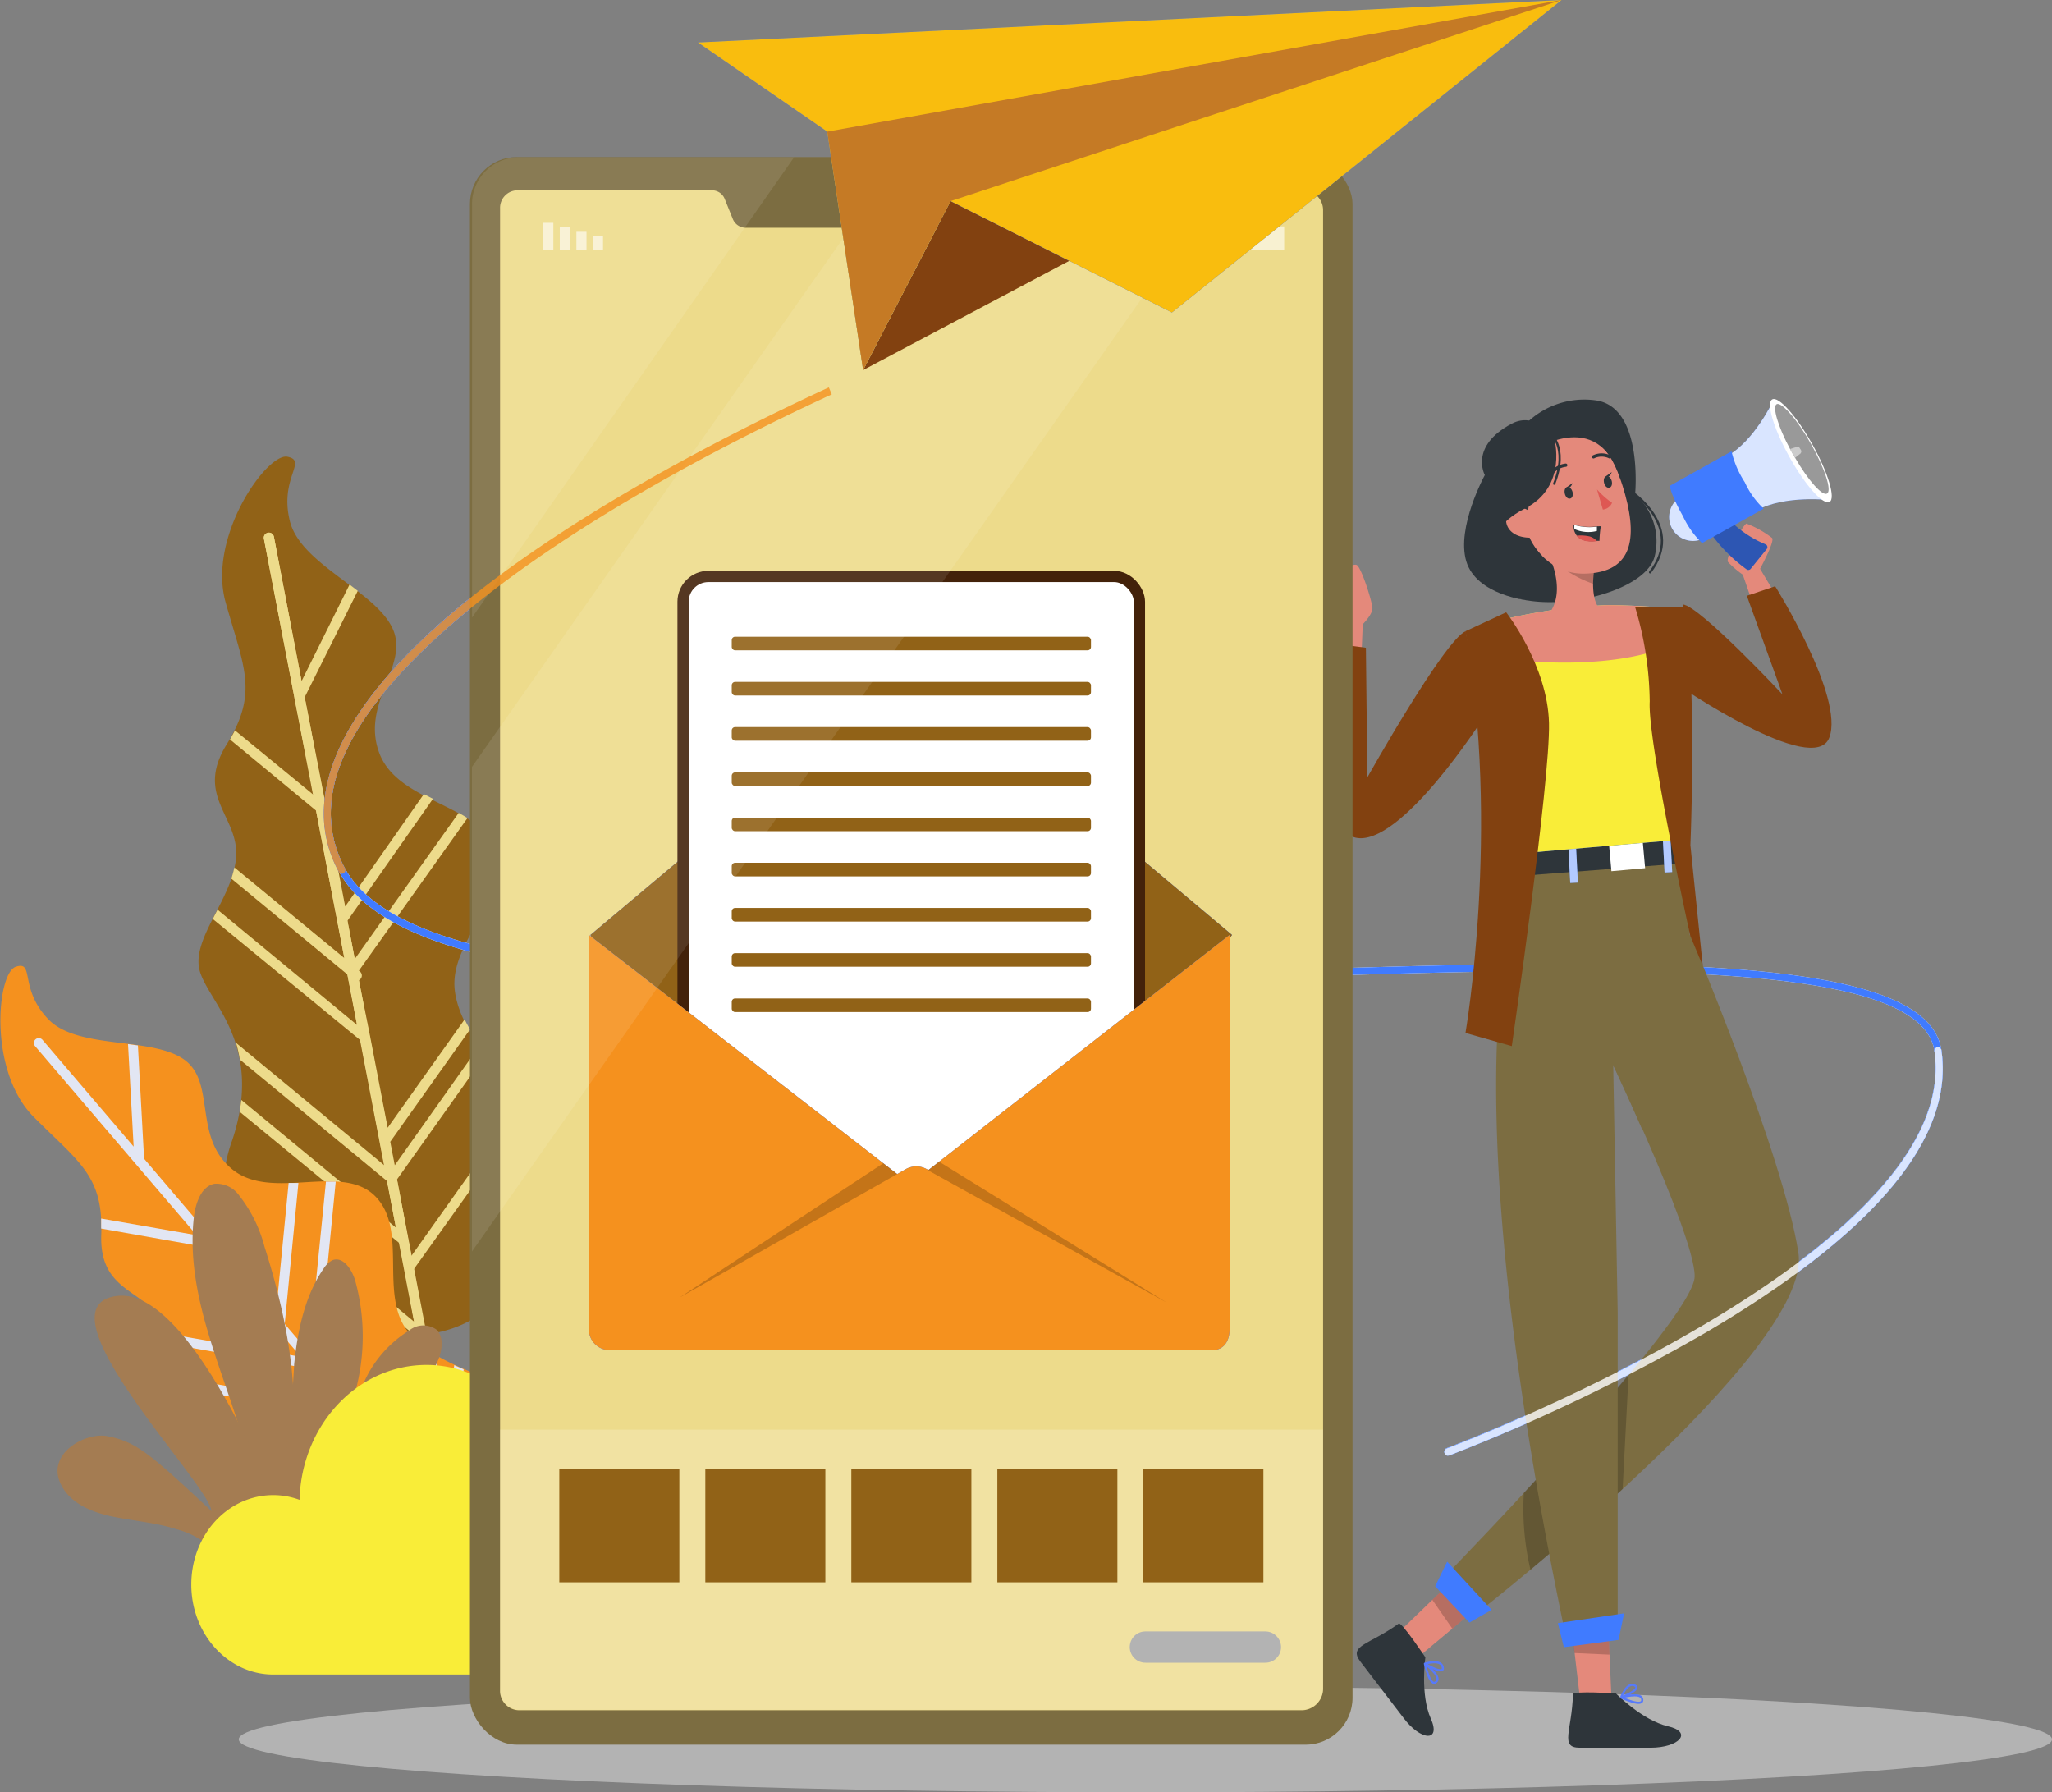 <svg id="BACKGROUND" xmlns="http://www.w3.org/2000/svg" viewBox="0 0 182.56 159.44"><rect x="0" y="0" width="182.56" height="159.44" fill="#808080" stroke="none"/><defs><style>.cls-1,.cls-25{fill:#916217;}.cls-1,.cls-2,.cls-3,.cls-4{fill-rule:evenodd;}.cls-2,.cls-23{fill:#eddb8b;}.cls-27,.cls-3{fill:#f5911e;}.cls-4{fill:#e2e6f3;}.cls-5{fill:#a47c52;}.cls-6{fill:#f9ed38;}.cls-7{fill:#b3b3b3;}.cls-16,.cls-19,.cls-24,.cls-26,.cls-28,.cls-8{fill:#fff;}.cls-9{fill:#407bff;}.cls-10{fill:#e4897b;}.cls-11{fill:#824110;}.cls-12{fill:#2e353a;}.cls-13,.cls-18,.cls-22{fill:none;stroke-linecap:round;stroke-linejoin:round;}.cls-13{stroke:#577afa;stroke-width:0.19px;}.cls-14,.cls-24{opacity:0.2;}.cls-14,.cls-16,.cls-19,.cls-20,.cls-21,.cls-24,.cls-28,.cls-29{isolation:isolate;}.cls-15{fill:#7c6d41;}.cls-16{opacity:0.6;}.cls-17{fill:#de5753;}.cls-18,.cls-22{stroke:#2e353a;}.cls-18{stroke-width:0.29px;}.cls-19,.cls-29{opacity:0.8;}.cls-20{opacity:0.3;}.cls-21{opacity:0.4;}.cls-22{stroke-width:0.2px;}.cls-26{stroke:#43220a;stroke-miterlimit:10;}.cls-28{opacity:0.1;}.cls-30{fill:#f9bd0e;}.cls-31{fill:#c57a25;}</style></defs><path class="cls-1" d="M24.06,114.66a11.93,11.93,0,0,1-3.4-13.22c2.82-8.45-2-12.15-2.87-15S20.68,80,21,76.32s-3.71-5.44-.84-10.09,1.54-6.84-.09-12.66,3.69-13.32,5.51-12.94-.75,1.88.21,5.73,7.54,6.16,9.12,9.51S32.05,62.5,33.75,67s9.12,4.5,10.32,8.75-4.18,8.09-3.6,12.42,5,7.52,6.49,11.17,4.16,10.64-3.47,17S24.06,114.66,24.06,114.66Z"/><path class="cls-2" d="M23.48,47.92a.45.45,0,0,1,.89-.17l15.08,78.73-1-.48Z"/><path class="cls-2" d="M20,104.83a10.3,10.3,0,0,1,.12-1.07l16.73,13.82L36,113a.13.13,0,0,1,0-.06l-.45-2.34L21.32,98.9q.09-.54.15-1.05L35.22,109.2l-.79-4.14L21.34,94.26A12,12,0,0,0,21,92.77l13.2,10.9-.4-2.06a.13.13,0,0,0,0-.06l-1.72-9L18.93,81.75l.42-.83L31.76,91.17l-.86-4.49L20.58,78.16a9.1,9.1,0,0,0,.27-1l9.79,8.07L30,81.91s0,0,0,0l-1.88-9.8-7.66-6.33c.16-.28.31-.55.44-.81l7,5.74L26.2,62.1a.09.09,0,0,1,0-.05L23.48,47.92a.45.45,0,0,1,.89-.17l2.46,12.84L31.1,52l.73.56-4.72,9.46L29,71.71a0,0,0,0,0,0,0l1.71,8.93,7-10,.81.42L30.91,81.91l.65,3.4,9.25-13c.27.15.53.3.78.46L31.93,86.35l.1.08a.46.46,0,0,1,.06.64.48.48,0,0,1-.16.13l1,5v0l1.56,8.12,6.85-9.64a8.54,8.54,0,0,0,.48.89l-7.1,10,.4,2.09L42.68,93c.18.26.37.52.56.77l-7.92,11.15,1,5.33s0,0,0,0l.28,1.47,9.73-13.69a8.63,8.63,0,0,1,.46.91l-10,14,1.07,5.63a.06.06,0,0,1,0,0v0l-1.12.09Z"/><path class="cls-3" d="M21.53,130.91c-1.91-1.5-3.87-2.19-4.91-3.15-2.07-1.93-.65-6.72-2.14-9.94s-5.66-2.76-5.47-8S7.06,103.43,3,99.36-.28,86.56,1.41,86s.26,1.92,2.88,4.66,9.17,1.54,12.07,3.58.77,6.86,4.28,9.76,9.71-.58,12.71,2.38.36,8.7,2.89,12,7.73,3.87,10.67,6.21A16.44,16.44,0,0,1,52.29,131Z"/><path class="cls-4" d="M35.49,131l-4.16-4.87-16-2.79c0-.29,0-.59,0-.89l15.15,2.64-2.83-3.31L15,119.54c-.06-.31-.14-.62-.23-.92l12,2.08-2.14-2.49,0,0-6.19-7.25L9,109.29c0-.31,0-.61,0-.89l8.49,1.48-5.41-6.33,0,0L3.12,93.06a.43.43,0,1,1,.66-.56l8.11,9.5-.5-9.12.88.12.55,10.08,6.09,7.14,0,0,5.64,6.6,1.13-11.59.87,0-1.22,12.55,2.15,2.51L29,105.11c.3,0,.59,0,.87,0L28.31,121l.11,0a.43.43,0,0,1,.36.5.37.37,0,0,1-.08.18l3.17,3.71,0,0L36.63,131Zm1.58,0h.87l1-10.27c-.28-.16-.55-.33-.82-.51L37.07,131Zm2.34,0,1-9.56.84.37L40.28,131Zm5.7,0,.71-7.11a7.67,7.67,0,0,1,.82.53L46,131Z"/><path class="cls-5" d="M25.27,132.56c1.88-7.06.48-14.68-1.73-21.63a12.45,12.45,0,0,0-2.29-4.62,2.46,2.46,0,0,0-2.2-1c-1.19.26-1.69,1.81-1.82,3.13-.85,8.33,4.17,16,5.44,24.22"/><path class="cls-5" d="M30.61,129a23.34,23.34,0,0,1,1.79-6.07,10.35,10.35,0,0,1,4-4.57,2,2,0,0,1,2.43-.08c.72.69.49,2,.07,2.9-2.31,5.11-8.2,7.4-10.44,12.55m-.55-.55a46.66,46.66,0,0,0,3.68-9.3,18.65,18.65,0,0,0,0-10c-.31-1-1.08-2.12-2-1.78a2,2,0,0,0-.79.74c-1.68,2.42-2.32,5.51-2.63,8.53a87.77,87.77,0,0,1-.92,9.05,2.58,2.58,0,0,1-.49,1.23.81.81,0,0,1-1.11.2,1.29,1.29,0,0,1-.35-.65c-.38-1.33-6.37-14.93-11.8-15.88a3.72,3.72,0,0,0-1.33,0c-6.81,1.23,8.53,16.79,8.64,19.1-5.55-5.2-6.72-6.16-9.25-6.66-1.95-.38-5.34,1.51-4.22,4.11.77,1.8,2.7,2.6,4.48,3,2,.43,4,.56,5.86,1.16a7.71,7.71,0,0,1,4.76,3.63"/><path class="cls-6" d="M24.31,133a6.78,6.78,0,0,1,2.34.42c.17-6.65,5.16-12,11.3-12s11.3,5.54,11.3,12.37q0,.47,0,.93a6.16,6.16,0,0,1,5.39-3.37c3.46,0,6.26,3.07,6.26,6.85a7.24,7.24,0,0,1-.17,1.56,4.13,4.13,0,0,1,2.18-.62,4.93,4.93,0,0,1,0,9.82H24.31c-4,0-7.29-3.57-7.29-8S20.28,133,24.31,133Z"/><ellipse id="_Path_" data-name="&lt;Path&gt;" class="cls-7" cx="101.9" cy="154.73" rx="80.66" ry="4.71"/><g id="Group"><path class="cls-8" d="M74,35.08c-23.1,10.68-38.86,22.27-43.24,31.8C29,70.63,29,74.12,30.68,77.23c6.29,11.6,45.16,10.32,79.46,9.19,32.87-1.09,61.26-2,62.58,7,1.14,7.8-5.9,16.25-20.94,25.1a165.67,165.67,0,0,1-22.86,10.95l-.11,0a.31.31,0,0,1-.29-.22.34.34,0,0,1,.19-.43c.46-.17,46-17.35,43.39-35.32-1.23-8.46-30.72-7.48-61.94-6.45-36.16,1.19-73.55,2.43-80-9.52-1.79-3.32-1.78-7,.05-11,6.08-13.23,29.89-25.79,43.55-32.1"/><path class="cls-9" d="M74,35.08c-23.1,10.68-38.86,22.27-43.24,31.8C29,70.63,29,74.12,30.68,77.23c6.29,11.6,45.16,10.32,79.46,9.19,32.87-1.09,61.26-2,62.58,7,1.14,7.8-5.9,16.25-20.94,25.1a165.67,165.67,0,0,1-22.86,10.95l-.11,0a.31.31,0,0,1-.29-.22.34.34,0,0,1,.19-.43c.46-.17,46-17.35,43.39-35.32-1.23-8.46-30.72-7.48-61.94-6.45-36.16,1.19-73.55,2.43-80-9.52-1.79-3.32-1.78-7,.05-11,6.08-13.23,29.89-25.79,43.55-32.1"/><path class="cls-9" d="M74,35.08c-23.1,10.68-38.86,22.27-43.24,31.8C29,70.63,29,74.12,30.68,77.23a.33.33,0,0,1-.27.5.31.31,0,0,1-.27-.17c-1.79-3.32-1.78-7,.05-11,6.08-13.23,29.89-25.79,43.55-32.1"/><path class="cls-9" d="M128.81,129.5a.31.31,0,0,1-.29-.22.34.34,0,0,1,.19-.43c.46-.17,46-17.35,43.39-35.32a.34.34,0,0,1,.26-.38.33.33,0,0,1,.36.28c1.14,7.8-5.9,16.25-20.94,25.1a165.67,165.67,0,0,1-22.86,10.95Z"/></g><path class="cls-10" d="M121.11,58.74l.13-3.21s.86-.86.86-1.41-1-3.72-1.42-3.87-2.76,1-2.8,1.66a11.59,11.59,0,0,0,1.42,3.52L119,58.84Z"/><path class="cls-10" d="M156.15,54.3l-1.1-3.18A9.19,9.19,0,0,1,153.74,50c-.3-.4,1.39-3.42,1.64-3.42a8.75,8.75,0,0,1,2.28,1.28c.25.3-1.07,2.74-1.07,2.74l1.64,2.75Z"/><path class="cls-11" d="M149.72,53.77c1.52.15,8.86,8,8.86,8L155.41,53l2.52-.85s6.18,9.85,4.82,13.46-13.47-4.67-13.47-4.67Z"/><polygon class="cls-10" points="126.25 147.35 124.54 145.11 127.43 142.32 130.07 139.78 132.54 142.1 129.21 144.88 126.25 147.35"/><path class="cls-12" d="M124.44,144.43c.25-.18,2.37,3,2.37,3s-.47,3.31.48,5.44-.9,2-2.44-.07l-3.83-5C119.93,146.36,121.84,146.32,124.44,144.43Z"/><path class="cls-13" d="M126.77,148s1.42-.46,1.59.31-1.59-.31-1.59-.31,1.44,1.07,1.06,1.55C127.25,150.31,126.77,148,126.77,148Z"/><polygon class="cls-14" points="129.21 144.88 127.43 142.32 130.07 139.78 132.54 142.1 129.21 144.88"/><polygon class="cls-10" points="143.36 150.89 140.54 150.89 140.08 146.97 139.66 143.38 143 142.83 143.19 147.1 143.36 150.89"/><path class="cls-12" d="M139.94,150.71c0-.31,3.82-.07,3.82-.07s2.34,2.39,4.62,2.92,1,1.91-1.54,1.91h-6.3C138.73,155.47,139.86,153.93,139.94,150.71Z"/><path class="cls-13" d="M144.23,151s.49-1.4,1.2-1.07-1.2,1.07-1.2,1.07,1.71-.49,1.86.11C146.32,152,144.23,151,144.23,151Z"/><polygon class="cls-14" points="143.19 147.19 140.08 147.05 139.66 143.41 143 142.85 143.19 147.19"/><path class="cls-15" d="M150.38,83.19s8.32,19.65,9.62,28.28-28.23,31.75-28.23,31.75l-3-3.22s22-22.59,22-26.47-8.58-21.64-8.58-21.64S141.33,84.74,150.38,83.19Z"/><path class="cls-14" d="M144.89,122.28l-.53,10.18c-3,2.78-5.94,5.29-8.2,7.18a23.69,23.69,0,0,1-.59-6.84C138.55,129.57,142,125.72,144.89,122.28Z"/><path class="cls-15" d="M146.09,100.45c-2-4.59-3.94-8.56-3.94-8.56a7.26,7.26,0,0,1,.24-2.42,3,3,0,0,1,1-.4S145.8,92.93,146.09,100.45Z"/><path class="cls-12" d="M135.4,38.07a7.36,7.36,0,0,1,6.67-2.44c4.15.7,3.4,8.36,3.4,8.36a5.51,5.51,0,0,1,1.75,5.46c-.8,3.46-10.22,5.47-13.83,3.06s-.81-10,.92-11.13S135.4,38.07,135.4,38.07Z"/><path class="cls-15" d="M143.42,89.07l.5,27.67v28.33H139.2C128,91.4,135.67,78,135.67,78h0l0-.06c1.81-4,13.67-1,13.67-1a82.21,82.21,0,0,1,1.37,10.09Z"/><polygon class="cls-12" points="135.6 75.88 135.6 77.89 149.33 76.83 149.33 74.46 135.6 75.88"/><rect class="cls-9" x="139.61" y="75.05" width="0.68" height="3.47" transform="translate(-3.73 7.24) rotate(-2.92)"/><rect class="cls-8" x="143.25" y="75.08" width="3.01" height="2.29" transform="translate(-6.22 13.22) rotate(-5.12)"/><rect class="cls-9" x="148" y="74.12" width="0.68" height="3.47" transform="translate(-3.67 7.66) rotate(-2.92)"/><rect class="cls-16" x="139.61" y="75.05" width="0.68" height="3.47" transform="translate(-3.73 7.24) rotate(-2.92)"/><rect class="cls-16" x="148" y="74.12" width="0.68" height="3.47" transform="translate(-3.67 7.66) rotate(-2.92)"/><path class="cls-9" d="M149.39,74.7l-13.74,1.18c-.32-5.1-.65-8.39-3.67-17.49-.26-.8-.55-1.64-.86-2.53a40.1,40.1,0,0,1,5.7-1.38,44.06,44.06,0,0,1,6.17-.65c2.67,0,5.74.28,5.74.28s.43.11.71,2.94A121.43,121.43,0,0,1,149.39,74.7Z"/><path class="cls-6" d="M149.39,74.7l-13.74,1.18c-.32-5.1-.65-8.39-3.67-17.49-.26-.8-.55-1.64-.86-2.53a40.1,40.1,0,0,1,5.7-1.38,44.06,44.06,0,0,1,6.17-.65c2.67,0,5.74.28,5.74.28s.43.11.71,2.94A121.43,121.43,0,0,1,149.39,74.7Z"/><path class="cls-10" d="M141.85,56.87c-3.38-.44-4.4-1.88-4.4-1.88,2.15-2,.37-5.54.37-5.54l4.07.76a12.06,12.06,0,0,0-.16,1.72c0,2.47,1.09,2.49,1.09,2.49C143.53,55.76,141.85,56.87,141.85,56.87Z"/><path class="cls-14" d="M141.89,50.21a12.06,12.06,0,0,0-.16,1.72,9.93,9.93,0,0,1-3.91-2.48Z"/><path class="cls-10" d="M138.26,38.94c3.45-.82,5,.76,6.09,4.26,1.37,4.37,1.13,7.76-3.41,7.83C134.78,51.13,132.53,40.3,138.26,38.94Z"/><path class="cls-17" d="M142.08,43.54a7.73,7.73,0,0,0,1.34,1.19,1,1,0,0,1-.82.6Z"/><path class="cls-12" d="M139.9,43.75c.07.29,0,.55-.21.6s-.4-.14-.47-.42,0-.55.2-.6S139.82,43.47,139.9,43.75Z"/><path class="cls-12" d="M139.35,43.37l.55-.4S139.73,43.56,139.35,43.37Z"/><path class="cls-12" d="M143.39,42.78c.07.28,0,.55-.21.6s-.4-.14-.47-.42,0-.55.2-.6S143.31,42.5,143.39,42.78Z"/><path class="cls-12" d="M142.84,42.39l.55-.4S143.22,42.59,142.84,42.39Z"/><path class="cls-18" d="M139.3,41.38a1.85,1.85,0,0,0-1.38.88"/><path class="cls-18" d="M141.77,40.64a1.65,1.65,0,0,1,1.44,0"/><path class="cls-12" d="M142.42,46.81a9.21,9.21,0,0,0-.12,1.3l-.22,0c-1,.13-1.56-.14-1.82-.49a1.42,1.42,0,0,1-.25-.59,1.47,1.47,0,0,1,0-.36,4.76,4.76,0,0,0,2.07.15Z"/><path class="cls-8" d="M142.07,46.85l0,.38a3,3,0,0,1-2-.17,1.47,1.47,0,0,1,0-.36A4.76,4.76,0,0,0,142.07,46.85Z"/><path class="cls-17" d="M142.08,48.14c-1,.13-1.56-.14-1.82-.49a3.62,3.62,0,0,1,1.17.07A1.36,1.36,0,0,1,142.08,48.14Z"/><path class="cls-12" d="M135.86,45.65s.95-3.22.18-5.35c0,0,6.18-4.42,8.16,2.44,0,0-.79-6.32-6.76-5.05s-3.88,9.94-.2,11.8C137.24,49.49,135.29,47.66,135.86,45.65Z"/><path class="cls-10" d="M136.6,46.24a1.56,1.56,0,0,0-2-1c-1,.37-1,2.69,1.76,2.59C136.8,47.81,136.92,47.39,136.6,46.24Z"/><path class="cls-10" d="M149.44,57.05c-5.16,2.55-13.06,2-17.46,1.34-.26-.8-.55-1.64-.86-2.53a40.1,40.1,0,0,1,5.7-1.38,44.06,44.06,0,0,1,6.17-.65c2.67,0,5.74.28,5.74.28S149.16,54.22,149.44,57.05Z"/><path class="cls-11" d="M134,54.47s3.69,4.72,3.81,9.85-3.31,28.74-3.31,28.74l-4.12-1.17s3.12-18.18,0-35.74Z"/><path class="cls-11" d="M145.47,54a30,30,0,0,1,1.3,8.41c-.2,3.52,3.61,20.85,3.61,20.85l1.11,2.66-1.1-10.74s.66-15.77-.67-21.18Z"/><path class="cls-12" d="M138.26,38.94s1.28,4.34-2.62,6.31c-4.7,2.38-4.25,7.52.34,8.17,0,0-4.63-.46-5.53-3.49s1.65-7.67,1.65-7.67-1.41-2.56,2.39-4.57C136.64,36.55,138.26,38.94,138.26,38.94Z"/><polygon class="cls-9" points="138.6 144.39 144.49 143.52 144 145.88 139.13 146.53 138.6 144.39"/><polygon class="cls-9" points="128.75 138.92 132.7 143.21 130.73 144.34 127.68 141.11 128.75 138.92"/><path class="cls-9" d="M152.16,44.54a2.12,2.12,0,1,0-.51,3.31A2.41,2.41,0,0,0,152.16,44.54Z"/><path class="cls-9" d="M160.24,40.08l-2.45-4.5s-1.7,3.67-4.16,5l1.25,2.23.19.35,1.25,2.23c2.46-1.37,6.47-.91,6.47-.91Z"/><path class="cls-19" d="M152.16,44.54a2.12,2.12,0,1,0-.51,3.31A2.41,2.41,0,0,0,152.16,44.54Z"/><path class="cls-19" d="M160.24,40.08l-2.45-4.5s-1.7,3.67-4.16,5l1.25,2.23.19.35,1.25,2.23c2.46-1.37,6.47-.91,6.47-.91Z"/><path class="cls-9" d="M152,47.17a14.18,14.18,0,0,0,3.42,3.5.27.27,0,0,0,.34-.08l1.41-1.74a.27.27,0,0,0-.1-.43,9.73,9.73,0,0,1-3.25-2.2C152.6,44.78,152,47.17,152,47.17Z"/><path class="cls-20" d="M152,47.17a14.18,14.18,0,0,0,3.42,3.5.27.27,0,0,0,.34-.08l1.41-1.74a.27.27,0,0,0-.1-.43,9.73,9.73,0,0,1-3.25-2.2C152.6,44.78,152,47.17,152,47.17Z"/><path class="cls-8" d="M162.77,44.65c-.57.31-2.16-1.47-3.57-4s-2.09-4.81-1.53-5.12,2.16,1.47,3.57,4S163.33,44.34,162.77,44.65Z"/><path class="cls-21" d="M162.54,43.91c-.42.23-1.67-1.17-2.84-3.19l-.21-.35-.23-.42c-1.08-2-1.61-3.8-1.19-4s1.81,1.33,3.05,3.54S163,43.66,162.54,43.91Z"/><path class="cls-9" d="M151.43,48.31a7.9,7.9,0,0,1-1.7-2.39c-1.19-2.12-1.16-2.71-1.16-2.71l5.48-3.06a8.57,8.57,0,0,0,1.18,2.75,7.45,7.45,0,0,0,1.68,2.35Z"/><path class="cls-8" d="M159.7,40.72l-.21-.35-.23-.42.57-.18a.25.25,0,0,1,.31.14l.05.08a.27.27,0,0,1,0,.34Z"/><path class="cls-14" d="M159.7,40.72l-.21-.35-.23-.42.57-.18a.25.25,0,0,1,.31.14l.05.08a.27.27,0,0,1,0,.34Z"/><path class="cls-11" d="M130.39,56.15c-1.91.83-8.74,13-8.74,13l-.13-11.53-3.09-.4s-1.87,16.35,2.15,17.29S132,63.82,132,63.82Z"/><path class="cls-22" d="M137.82,38.42s1.77,1.27.45,4.61"/><path class="cls-22" d="M145.09,43.7s4.86,3.15,1.71,7.21"/><rect class="cls-15" x="41.81" y="13.97" width="78.52" height="141.23" rx="4.17"/><path class="cls-23" d="M117.71,18.7V150.22a1.92,1.92,0,0,1-1.95,1.92H46.23a1.72,1.72,0,0,1-1.74-1.77V18.55A1.56,1.56,0,0,1,46,16.93H63.36a1.21,1.21,0,0,1,1.12.78l.72,1.78a1.24,1.24,0,0,0,1.12.77H95.91A1.19,1.19,0,0,0,97,19.5l.72-1.78a1.24,1.24,0,0,1,1.12-.79H116A1.76,1.76,0,0,1,117.71,18.7Z"/><rect class="cls-16" x="52.75" y="21.02" width="0.9" height="1.21" transform="translate(106.4 43.25) rotate(180)"/><rect class="cls-16" x="51.27" y="20.62" width="0.9" height="1.61" transform="translate(103.45 42.85) rotate(180)"/><rect class="cls-16" x="49.8" y="20.22" width="0.9" height="2.01" transform="translate(100.5 42.45) rotate(180)"/><rect class="cls-16" x="48.33" y="19.82" width="0.9" height="2.41" transform="translate(97.56 42.05) rotate(180)"/><rect class="cls-16" x="109.08" y="20.58" width="0.54" height="1.21"/><rect class="cls-16" x="109.98" y="20.14" width="4.27" height="2.09" transform="translate(224.23 42.37) rotate(180)"/><circle class="cls-16" cx="79.44" cy="17.1" r="1"/><path class="cls-16" d="M82.48,17.1a.65.65,0,1,1-.64-.64A.65.65,0,0,1,82.48,17.1Z"/><path class="cls-24" d="M117.71,127.18v23a1.92,1.92,0,0,1-1.95,1.92H46.23a1.72,1.72,0,0,1-1.74-1.77V127.18Z"/><polygon class="cls-9" points="52.53 83.17 81.07 59.18 109.61 83.17 87.24 113.18 67.14 112.78 52.53 83.17"/><polygon class="cls-25" points="52.53 83.17 81.07 59.18 109.61 83.17 87.24 113.18 67.14 112.78 52.53 83.17"/><rect class="cls-26" x="60.77" y="51.28" width="40.6" height="59.36" rx="2.25"/><rect class="cls-25" x="65.1" y="56.64" width="31.96" height="1.21" rx="0.3"/><rect class="cls-25" x="65.1" y="60.66" width="31.96" height="1.21" rx="0.3"/><rect class="cls-25" x="65.1" y="64.68" width="31.96" height="1.21" rx="0.3"/><rect class="cls-25" x="65.1" y="68.71" width="31.96" height="1.21" rx="0.3"/><rect class="cls-25" x="65.1" y="72.73" width="31.96" height="1.21" rx="0.3"/><rect class="cls-25" x="65.1" y="76.75" width="31.96" height="1.21" rx="0.3"/><rect class="cls-25" x="65.1" y="80.77" width="31.96" height="1.21" rx="0.3"/><rect class="cls-25" x="65.1" y="84.79" width="31.96" height="1.21" rx="0.3"/><rect class="cls-25" x="65.1" y="88.82" width="31.96" height="1.21" rx="0.3"/><path class="cls-9" d="M82.6,104.08l-.16-.08a1.9,1.9,0,0,0-1.85,0l-.77.44L52.39,83.17v35.1a1.84,1.84,0,0,0,1.88,1.83h53.6c1,0,1.52-.79,1.52-1.83V83.17Z"/><path class="cls-27" d="M82.6,104.08l-.16-.08a1.9,1.9,0,0,0-1.85,0l-.77.44L52.39,83.17v35.1a1.84,1.84,0,0,0,1.88,1.83h53.6c1,0,1.52-.79,1.52-1.83V83.17Z"/><polygon class="cls-14" points="78.58 103.48 79.82 104.44 60.44 115.44 78.58 103.48"/><polygon class="cls-14" points="103.77 115.86 82.57 104.11 83.55 103.34 103.77 115.86"/><rect class="cls-25" x="49.76" y="130.64" width="10.68" height="10.12"/><rect class="cls-25" x="62.75" y="130.64" width="10.68" height="10.12"/><rect class="cls-25" x="75.74" y="130.64" width="10.68" height="10.12"/><rect class="cls-25" x="88.73" y="130.64" width="10.68" height="10.12"/><rect class="cls-25" x="101.72" y="130.64" width="10.68" height="10.12"/><path class="cls-7" d="M112.58,147.91H101.9a1.39,1.39,0,0,1-1.39-1.39h0a1.39,1.39,0,0,1,1.39-1.39h10.68a1.4,1.4,0,0,1,1.39,1.39h0A1.39,1.39,0,0,1,112.58,147.91Z"/><polygon class="cls-28" points="110.38 14.02 41.99 111.33 41.99 68.22 80.05 14.02 110.38 14.02"/><path class="cls-28" d="M70.64,14,42,54.93V18.3A4.14,4.14,0,0,1,46.14,14Z"/><g class="cls-29"><path class="cls-27" d="M74,35.08c-23.1,10.68-38.86,22.27-43.24,31.8C29,70.63,29,74.12,30.68,77.23a.33.33,0,0,1-.27.5.31.31,0,0,1-.27-.17c-1.79-3.32-1.78-7,.05-11,6.08-13.23,29.89-25.79,43.55-32.1"/><path class="cls-8" d="M128.81,129.5a.31.31,0,0,1-.29-.22.34.34,0,0,1,.19-.43c.46-.17,46-17.35,43.39-35.32a.34.34,0,0,1,.26-.38.33.33,0,0,1,.36.28c1.14,7.8-5.9,16.25-20.94,25.1a165.67,165.67,0,0,1-22.86,10.95Z"/></g><polygon class="cls-11" points="76.79 32.92 138.93 0 84.57 17.89 76.79 32.92"/><polygon class="cls-9" points="62.1 3.78 73.6 11.71 76.79 32.92 84.57 17.89 104.26 27.8 138.93 0 62.1 3.78"/><polygon class="cls-30" points="62.1 3.78 73.6 11.71 76.79 32.92 84.57 17.89 104.26 27.8 138.93 0 62.1 3.78"/><polygon class="cls-31" points="73.6 11.71 138.93 0 84.57 17.89 76.79 32.92 73.6 11.71"/></svg>